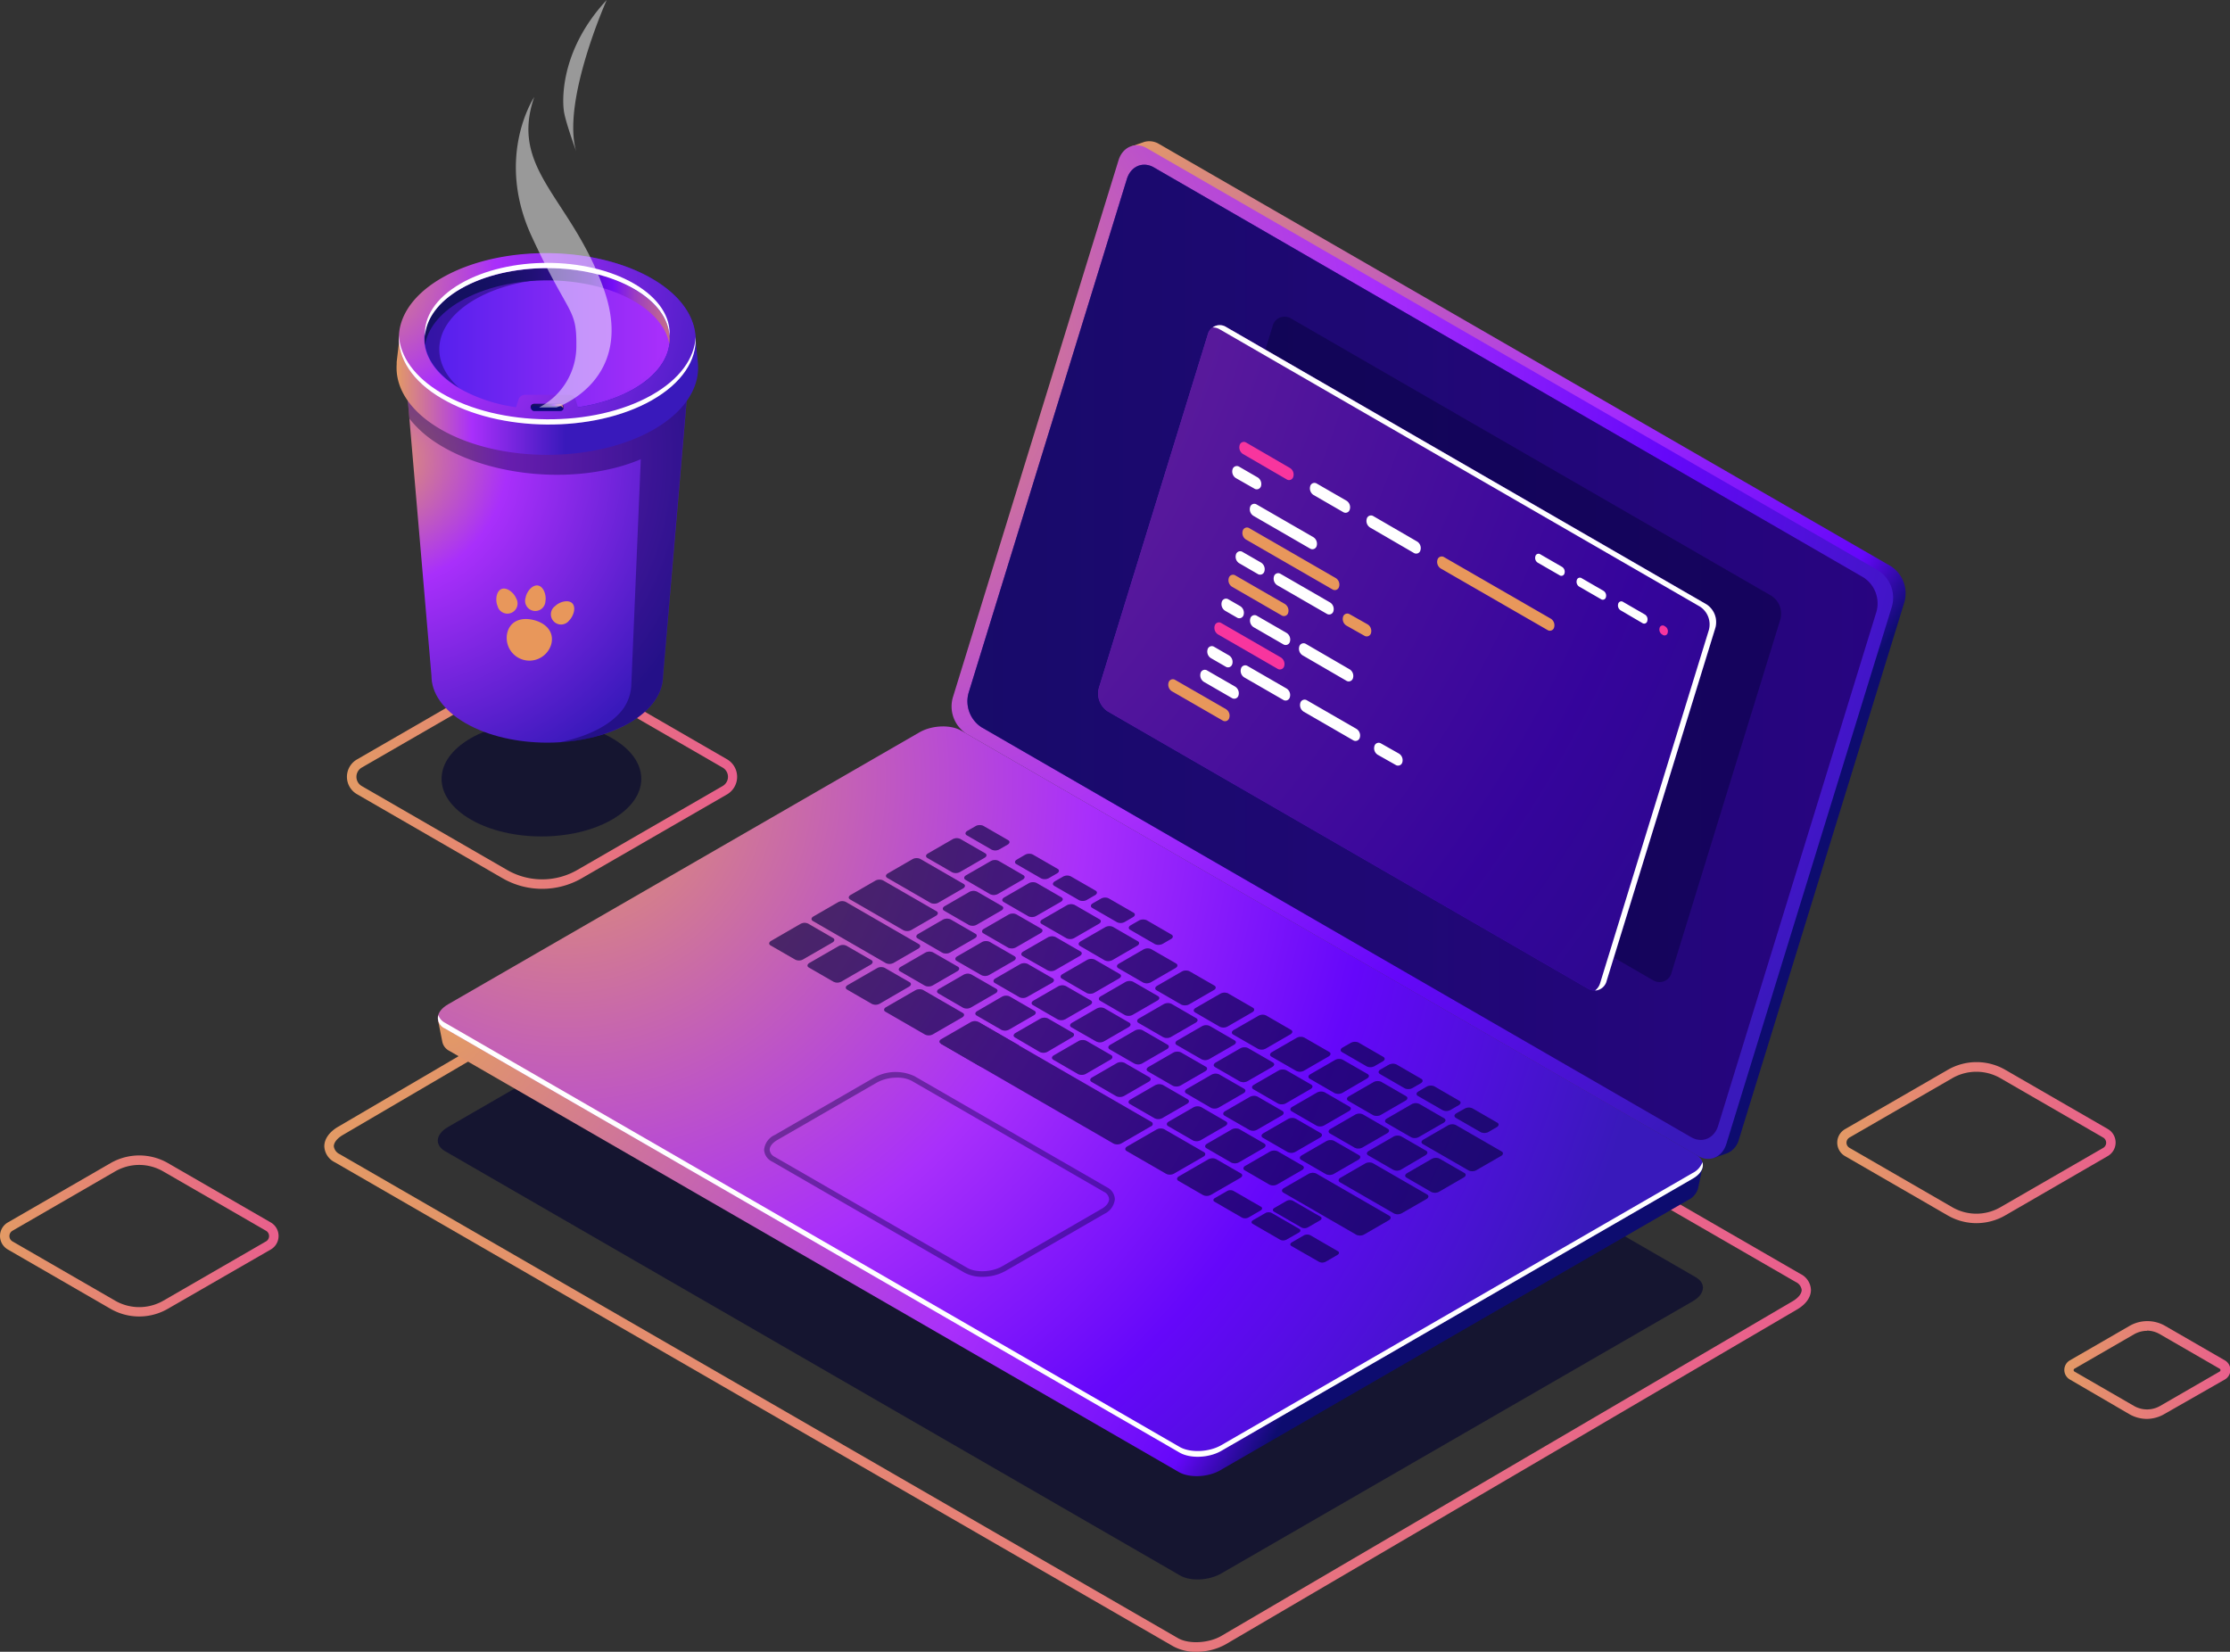 <svg xmlns="http://www.w3.org/2000/svg" xmlns:xlink="http://www.w3.org/1999/xlink" id="Ñëîé_1" data-name="Ñëîé 1" viewBox="0 0 438.49 324.79"><rect x="0" y="0" width="438.49" height="324.79" fill="#333333" stroke="none"/><defs><linearGradient id="Áåçûìÿííûé_ãðàäèåíò_33" x1="405.87" x2="438.49" y1="269.37" y2="269.37" gradientUnits="userSpaceOnUse"><stop offset="0" stop-color="#e39a65"/><stop offset="1" stop-color="#e95f8d"/></linearGradient><linearGradient xlink:href="#Áåçûìÿííûé_ãðàäèåíò_33" id="Áåçûìÿííûé_ãðàäèåíò_33-2" x1="361.22" x2="416" y1="224.68" y2="224.68"/><linearGradient xlink:href="#Áåçûìÿííûé_ãðàäèåíò_33" id="Áåçûìÿííûé_ãðàäèåíò_33-3" x1="0" x2="54.78" y1="243.03" y2="243.03"/><linearGradient xlink:href="#Áåçûìÿííûé_ãðàäèåíò_33" id="Áåçûìÿííûé_ãðàäèåíò_33-4" x1="63.77" x2="356.13" y1="239.51" y2="239.51"/><linearGradient id="Áåçûìÿííûé_ãðàäèåíò_441" x1="190.24" x2="369.21" y1="128.27" y2="128.27" gradientUnits="userSpaceOnUse"><stop offset="0" stop-color="#3919bb"/><stop offset="1" stop-color="#6507fa"/></linearGradient><linearGradient xlink:href="#Áåçûìÿííûé_ãðàäèåíò_33" id="Áåçûìÿííûé_ãðàäèåíò_33-5" x1="68.22" x2="145" y1="152.75" y2="152.75"/><linearGradient id="Áåçûìÿííûé_ãðàäèåíò_144" x1="77.96" x2="137.27" y1="69.64" y2="69.64" gradientUnits="userSpaceOnUse"><stop offset="0" stop-color="#e39a65"/><stop offset=".25" stop-color="#a92ffb"/><stop offset=".56" stop-color="#3919bb"/></linearGradient><linearGradient id="Áåçûìÿííûé_ãðàäèåíò_483" x1="83.52" x2="131.7" y1="66.62" y2="66.62" gradientUnits="userSpaceOnUse"><stop offset="0" stop-color="#4f1fec"/><stop offset="1" stop-color="#a92ffb"/></linearGradient><linearGradient xlink:href="#Áåçûìÿííûé_ãðàäèåíò_483" id="Áåçûìÿííûé_ãðàäèåíò_483-2" x1="82.38" x2="130.56" y1="66.62" y2="66.62"/><linearGradient id="Áåçûìÿííûé_ãðàäèåíò_193" x1="83.52" x2="144.27" y1="60.27" y2="60.27" gradientUnits="userSpaceOnUse"><stop offset="0" stop-color="#131060"/><stop offset=".19" stop-color="#141062"/><stop offset=".28" stop-color="#19106a"/><stop offset=".36" stop-color="#221078"/><stop offset=".42" stop-color="#2e0f8b"/><stop offset=".48" stop-color="#3e0fa3"/><stop offset=".54" stop-color="#510ec2"/><stop offset=".58" stop-color="#680de5"/><stop offset=".61" stop-color="#740df8"/><stop offset=".62" stop-color="#7a14f0"/><stop offset=".68" stop-color="#9b3cc3"/><stop offset=".75" stop-color="#b75d9d"/><stop offset=".81" stop-color="#cc7680"/><stop offset=".88" stop-color="#dc886c"/><stop offset=".94" stop-color="#e5935f"/><stop offset="1" stop-color="#e8975b"/></linearGradient><linearGradient xlink:href="#Áåçûìÿííûé_ãðàäèåíò_193" id="Áåçûìÿííûé_ãðàäèåíò_193-2" x1="103.8" x2="112.2" y1="79.88" y2="79.88"/><radialGradient id="Áåçûìÿííûé_ãðàäèåíò_113" cx="225.26" cy="23.06" r="223.3" gradientUnits="userSpaceOnUse"><stop offset="0" stop-color="#e39a65"/><stop offset=".47" stop-color="#a92ffb"/><stop offset=".59" stop-color="#891cfb"/><stop offset=".74" stop-color="#6507fa"/><stop offset=".8" stop-color="#0d0c6f"/></radialGradient><radialGradient id="Áåçûìÿííûé_ãðàäèåíò_109" cx="88.69" cy="202.38" r="244.17" gradientUnits="userSpaceOnUse"><stop offset="0" stop-color="#e39a65"/><stop offset=".47" stop-color="#a92ffb"/><stop offset=".57" stop-color="#891cfb"/><stop offset=".68" stop-color="#6507fa"/><stop offset=".74" stop-color="#0d0c6f"/></radialGradient><radialGradient id="Áåçûìÿííûé_ãðàäèåíò_343" cx="111.15" cy="153.37" r="218.96" gradientUnits="userSpaceOnUse"><stop offset="0" stop-color="#e39a65"/><stop offset=".47" stop-color="#a92ffb"/><stop offset=".59" stop-color="#891cfb"/><stop offset=".73" stop-color="#6507fa"/><stop offset="1" stop-color="#3919bb"/></radialGradient><radialGradient xlink:href="#Áåçûìÿííûé_ãðàäèåíò_343" id="Áåçûìÿííûé_ãðàäèåíò_343-2" cx="165.69" cy="69.64" r="223.34"/><radialGradient xlink:href="#Áåçûìÿííûé_ãðàäèåíò_343" id="Áåçûìÿííûé_ãðàäèåíò_343-3" cx="84.16" cy="21.94" r="347.85"/><radialGradient id="Áåçûìÿííûé_ãðàäèåíò_199" cx="75.03" cy="90.12" r="165.35" gradientUnits="userSpaceOnUse"><stop offset="0" stop-color="#e39a65"/><stop offset=".15" stop-color="#a92ffb"/><stop offset=".41" stop-color="#3919bb"/><stop offset=".93" stop-color="#3919bb"/></radialGradient><radialGradient id="Áåçûìÿííûé_ãðàäèåíò_223" cx="70.55" cy="52.86" r="108.16" gradientUnits="userSpaceOnUse"><stop offset="0" stop-color="#e39a65"/><stop offset=".25" stop-color="#a92ffb"/><stop offset=".74" stop-color="#3919bb"/></radialGradient><style>.cls-4{fill:#020230;opacity:.6}.cls-29,.cls-9{fill:#fff}.cls-10,.cls-14{opacity:.4}.cls-11,.cls-14{fill:#06033e}.cls-29{opacity:.5}.cls-18{fill:#e8975b}.cls-19{fill:#f8359e}</style></defs><path d="M422.18 279a7 7 0 0 1-3.48-.93l-11.7-6.82a2.17 2.17 0 0 1 0-3.76l11.74-6.78a7 7 0 0 1 7 0l11.74 6.78a2.17 2.17 0 0 1 0 3.76L425.66 278a7 7 0 0 1-3.48 1Zm0-17.32a5.13 5.13 0 0 0-2.55.68l-11.74 6.78a.32.32 0 0 0 0 .54l11.74 6.78a5.15 5.15 0 0 0 5.1 0l11.74-6.78a.32.32 0 0 0 0-.54l-11.74-6.78a5.15 5.15 0 0 0-2.55-.72Z" style="fill:url(#Áåçûìÿííûé_ãðàäèåíò_33)"/><path d="M388.61 240.51A11.36 11.36 0 0 1 383 239l-20.2-11.67a3.06 3.06 0 0 1 0-5.31l20.2-11.66a11.31 11.31 0 0 1 11.31 0L414.47 222a3.07 3.07 0 0 1 0 5.31L394.27 239a11.4 11.4 0 0 1-5.66 1.51Zm-4.72-3.13a9.44 9.44 0 0 0 9.45 0l20.2-11.66a1.18 1.18 0 0 0 .6-1 1.19 1.19 0 0 0-.6-1.05L393.34 212a9.49 9.49 0 0 0-9.45 0l-20.2 11.66a1.19 1.19 0 0 0-.61 1.05 1.17 1.17 0 0 0 .61 1Z" style="fill:url(#Áåçûìÿííûé_ãðàäèåíò_33-2)"/><path d="M27.39 258.86a11.3 11.3 0 0 1-5.66-1.51L1.54 245.69a3.07 3.07 0 0 1 0-5.32l20.19-11.66a11.31 11.31 0 0 1 11.31 0l20.2 11.66a3.07 3.07 0 0 1 0 5.32L33 257.35a11.26 11.26 0 0 1-5.61 1.51Zm0-29.8a9.47 9.47 0 0 0-4.73 1.26L2.46 242a1.21 1.21 0 0 0 0 2.1l20.19 11.66a9.51 9.51 0 0 0 9.46 0L52.3 244.1a1.21 1.21 0 0 0 0-2.1l-20.2-11.66a9.43 9.43 0 0 0-4.71-1.28Z" style="fill:url(#Áåçûìÿííûé_ãðàäèåíò_33-3)"/><path d="M231.94 309.73 87.5 226.35c-2.1-1.22-1.84-3.34.59-4.75l92.7-53.51c2.43-1.41 6.11-1.56 8.21-.34l144.43 83.38c2.11 1.22 1.85 3.34-.58 4.74l-92.7 53.52c-2.43 1.41-6.15 1.61-8.21.34Z" class="cls-4"/><path d="M235.24 324.79a9.18 9.18 0 0 1-4.54-1.07L65.86 228.55a3.68 3.68 0 0 1-2.09-3.15c0-1.45 1-2.86 2.76-3.87L178.9 155.7c3.08-1.78 7.61-1.95 10.31-.39L354 250.48a3.66 3.66 0 0 1 2.09 3.15c0 1.45-1 2.86-2.76 3.87L241 323.33a11.75 11.75 0 0 1-5.76 1.46Zm-50.56-168.68a10 10 0 0 0-4.85 1.2L67.47 223.14c-1.15.66-1.83 1.51-1.83 2.26a2 2 0 0 0 1.15 1.54l164.84 95.17c2.11 1.22 6 1 8.44-.39l112.37-65.83c1.15-.66 1.83-1.51 1.83-2.26a2 2 0 0 0-1.15-1.54l-164.84-95.17a7.4 7.4 0 0 0-3.6-.81Z" style="fill:url(#Áåçûìÿííûé_ãðàäèåíò_33-4)"/><path d="m371.8 111.33-143.86-83a3.71 3.71 0 0 0-2.93-.43l-2.66.93.94.22a4.6 4.6 0 0 0-.88 1.64l-32.56 105.59a6.38 6.38 0 0 0 2.64 7.11l143.86 83.06a4.29 4.29 0 0 0 1.06.43l-.36.78 2.55-.89a4 4 0 0 0 2.32-2.69l32.53-105.63a6.36 6.36 0 0 0-2.65-7.12Z" style="fill:url(#Áåçûìÿííûé_ãðàäèåíò_113)"/><path d="m331.2 230.4.05.06-142.09-82c-2.09-1.21-5.75-1.06-8.16.33l-91.81 53-3.06-1.17.86 4.3a2.59 2.59 0 0 0 1.38 1.72l143.41 82.8c2.09 1.21 5.75 1.06 8.16-.34l92-53.14a3.65 3.65 0 0 0 1.95-2.27l.88-4.18Z" style="fill:url(#Áåçûìÿííûé_ãðàäèåíò_109)"/><path d="M231.94 285.62 87.5 202.24c-2.1-1.22-1.84-3.34.59-4.75l92.7-53.49c2.43-1.41 6.11-1.56 8.21-.34L333.43 227c2.11 1.22 1.85 3.34-.58 4.74l-92.7 53.52c-2.43 1.43-6.15 1.58-8.21.36Z" style="fill:url(#Áåçûìÿííûé_ãðàäèåíò_343)"/><path d="m332.84 230.64-92.69 53.52c-2.43 1.4-6.11 1.55-8.21.34L87.5 201.11a2.73 2.73 0 0 1-1.31-1.5 2.26 2.26 0 0 0 1.31 2.63l144.44 83.38c2.1 1.22 5.78 1.07 8.21-.34l92.69-53.52c1.61-.92 2.25-2.16 1.91-3.24a3.83 3.83 0 0 1-1.91 2.12Z" class="cls-9"/><g class="cls-10"><path d="m156.4 188.7-4.88-2.81c-.39-.23-.34-.62.11-.88l5.76-3.33a1.67 1.67 0 0 1 1.52-.06l4.88 2.82c.39.22.34.62-.11.88l-5.76 3.32a1.67 1.67 0 0 1-1.52.06ZM163.93 193.05l-4.88-2.81c-.39-.23-.34-.62.11-.89l5.76-3.32a1.67 1.67 0 0 1 1.52-.06l4.88 2.81c.39.23.34.62-.11.89l-5.76 3.33a1.67 1.67 0 0 1-1.52.05ZM171.46 197.4l-4.88-2.82c-.39-.22-.34-.62.11-.88l5.76-3.32a1.67 1.67 0 0 1 1.52-.06l4.88 2.81c.39.23.34.62-.11.88l-5.74 3.33a1.67 1.67 0 0 1-1.54.06ZM181.87 193.81 177 191c-.4-.22-.35-.62.11-.88l4.83-2.79a1.67 1.67 0 0 1 1.52-.06l4.88 2.81c.39.23.34.63-.11.89l-4.83 2.79a1.72 1.72 0 0 1-1.53.05ZM189.4 198.16l-4.87-2.82c-.4-.22-.35-.62.11-.88l4.83-2.79a1.67 1.67 0 0 1 1.52-.06l4.88 2.81c.39.23.34.62-.11.88l-4.83 2.79a1.73 1.73 0 0 1-1.53.07ZM196.93 202.5l-4.87-2.81c-.4-.23-.35-.62.11-.88L197 196a1.71 1.71 0 0 1 1.52-.07l4.88 2.82c.39.23.34.62-.11.88l-4.83 2.79a1.69 1.69 0 0 1-1.53.08ZM204.46 206.85l-4.87-2.85c-.4-.23-.35-.62.11-.89l4.83-2.78a1.67 1.67 0 0 1 1.52-.07l4.88 2.82c.39.22.34.62-.11.88l-4.82 2.83a1.69 1.69 0 0 1-1.54.06ZM212 211.2l-4.87-2.82c-.4-.22-.35-.62.11-.88l4.83-2.79a1.69 1.69 0 0 1 1.53-.06l4.87 2.81c.39.23.34.63-.11.89l-4.83 2.79a1.69 1.69 0 0 1-1.53.06ZM219.52 215.55l-4.87-2.82c-.39-.22-.35-.62.11-.88l4.83-2.79a1.69 1.69 0 0 1 1.53-.06l4.87 2.81c.39.23.34.62-.11.88l-4.83 2.79a1.73 1.73 0 0 1-1.53.07ZM227.05 219.89l-4.87-2.81c-.39-.23-.35-.62.11-.88l4.83-2.79a1.73 1.73 0 0 1 1.53-.07l4.87 2.82c.39.23.34.62-.11.88l-4.83 2.79a1.69 1.69 0 0 1-1.53.06ZM234.58 224.24l-4.87-2.81c-.39-.23-.35-.62.11-.89l4.83-2.78a1.69 1.69 0 0 1 1.53-.07l4.87 2.82c.39.22.34.62-.11.88l-4.83 2.79a1.69 1.69 0 0 1-1.53.06ZM242.11 228.59l-4.87-2.82c-.39-.22-.34-.62.11-.88l4.83-2.79a1.69 1.69 0 0 1 1.53-.06l4.87 2.81c.39.23.34.63-.11.89l-4.83 2.79a1.69 1.69 0 0 1-1.53.06ZM249.64 232.94l-4.87-2.82c-.39-.22-.34-.62.11-.88l4.83-2.79a1.69 1.69 0 0 1 1.53-.06l4.87 2.81c.39.23.34.62-.11.88l-4.83 2.79a1.69 1.69 0 0 1-1.53.07ZM193 191.75l-4.88-2.81c-.39-.23-.34-.63.11-.89l4.83-2.79a1.69 1.69 0 0 1 1.53-.06l4.88 2.82c.39.22.34.62-.11.88l-4.84 2.79a1.67 1.67 0 0 1-1.52.06ZM185.32 187.34l-4.87-2.82c-.39-.22-.34-.62.11-.88l4.83-2.79a1.69 1.69 0 0 1 1.53-.06l4.87 2.81c.39.23.35.62-.11.89l-4.83 2.78a1.69 1.69 0 0 1-1.53.07ZM177.67 182.92l-10.5-6.06c-.39-.23-.35-.63.11-.89l4.83-2.79a1.69 1.69 0 0 1 1.53-.06l10.5 6.06c.39.23.34.62-.11.89l-4.83 2.79a1.73 1.73 0 0 1-1.53.06ZM183 177.54l-8.52-4.92c-.39-.22-.35-.62.11-.88l4.83-2.79a1.69 1.69 0 0 1 1.53-.06l8.52 4.92c.39.22.34.62-.11.88l-4.83 2.79a1.69 1.69 0 0 1-1.53.06ZM200.5 196.1l-4.88-2.82c-.39-.22-.34-.62.11-.88l4.83-2.79a1.69 1.69 0 0 1 1.53-.06l4.88 2.81c.39.23.34.62-.11.89L202 196a1.67 1.67 0 0 1-1.5.1ZM208 200.45l-4.88-2.82c-.39-.23-.34-.62.11-.88l4.83-2.79a1.69 1.69 0 0 1 1.53-.06l4.88 2.81c.39.23.34.62-.11.88l-4.84 2.79a1.71 1.71 0 0 1-1.52.07ZM215.56 204.79l-4.88-2.79c-.39-.23-.34-.62.11-.88l4.83-2.79a1.73 1.73 0 0 1 1.53-.07l4.88 2.82c.39.22.34.62-.11.88l-4.83 2.79a1.69 1.69 0 0 1-1.53.04ZM223.09 209.14l-4.88-2.81c-.39-.23-.34-.63.11-.89l4.83-2.79a1.69 1.69 0 0 1 1.53-.06l4.88 2.82c.39.22.34.62-.11.88l-4.83 2.79a1.69 1.69 0 0 1-1.53.06ZM230.62 213.49l-4.88-2.82c-.39-.22-.34-.62.11-.88l4.83-2.79a1.69 1.69 0 0 1 1.53-.06l4.88 2.81c.39.23.34.62-.11.89l-4.83 2.79a1.73 1.73 0 0 1-1.53.06ZM238.15 217.84l-4.88-2.84c-.39-.23-.34-.62.11-.88l4.83-2.79a1.69 1.69 0 0 1 1.53-.06l4.88 2.81c.39.23.34.62-.11.88l-4.83 2.79a1.73 1.73 0 0 1-1.53.09ZM245.68 222.18l-4.88-2.81c-.39-.23-.34-.62.11-.88l4.83-2.79a1.73 1.73 0 0 1 1.53-.07l4.88 2.82c.39.23.34.62-.11.88l-4.83 2.79a1.69 1.69 0 0 1-1.53.06ZM253.21 226.53l-4.88-2.81c-.39-.23-.34-.62.11-.89l4.83-2.79a1.73 1.73 0 0 1 1.53-.06l4.88 2.82c.39.22.34.62-.11.88l-4.83 2.79a1.69 1.69 0 0 1-1.53.06ZM260.74 230.88l-4.88-2.82c-.39-.22-.34-.62.11-.88l4.83-2.79a1.69 1.69 0 0 1 1.53-.06l4.88 2.81c.39.23.34.63-.11.89l-4.83 2.79a1.73 1.73 0 0 1-1.53.06ZM274.13 238.61l-10.64-6.14c-.39-.23-.35-.63.11-.89l4.83-2.79a1.69 1.69 0 0 1 1.53-.06l10.64 6.14c.39.23.34.62-.11.89l-4.84 2.78a1.67 1.67 0 0 1-1.52.07ZM288.79 230.14l-9-5.18c-.39-.23-.35-.62.11-.88l4.83-2.79a1.73 1.73 0 0 1 1.53-.07l9 5.19c.39.23.34.62-.11.88l-4.84 2.79a1.67 1.67 0 0 1-1.52.06ZM213.68 195.25l-4.87-2.82c-.39-.22-.34-.62.11-.88l4.83-2.79a1.69 1.69 0 0 1 1.53-.06l4.87 2.81c.39.23.35.62-.11.88l-4.83 2.79a1.69 1.69 0 0 1-1.53.07ZM206 190.79l-4.91-2.79c-.39-.23-.34-.62.11-.89l4.83-2.78a1.7 1.7 0 0 1 1.53-.07l4.88 2.82c.39.22.34.62-.11.88l-4.84 2.79a1.67 1.67 0 0 1-1.49.04ZM198.25 186.34l-4.88-2.82c-.39-.23-.34-.62.11-.88l4.83-2.79a1.69 1.69 0 0 1 1.53-.06l4.88 2.81c.39.23.34.62-.11.88l-4.83 2.79a1.73 1.73 0 0 1-1.53.07ZM190.53 181.88l-4.87-2.81c-.4-.23-.35-.63.11-.89l4.83-2.79a1.67 1.67 0 0 1 1.52-.06l4.88 2.82c.39.22.34.62-.11.88l-4.83 2.79a1.69 1.69 0 0 1-1.53.06ZM221.21 199.6l-4.87-2.82c-.39-.23-.34-.62.11-.88l4.83-2.79a1.69 1.69 0 0 1 1.53-.06l4.87 2.81c.39.23.35.62-.11.88l-4.83 2.79a1.73 1.73 0 0 1-1.53.07ZM228.74 203.94l-4.87-2.81c-.39-.23-.34-.62.11-.88l4.83-2.79a1.73 1.73 0 0 1 1.53-.07l4.87 2.82c.39.22.35.62-.11.88l-4.83 2.79a1.69 1.69 0 0 1-1.53.06ZM236.28 208.29l-4.88-2.81c-.39-.23-.34-.63.11-.89l4.83-2.79a1.69 1.69 0 0 1 1.53-.06l4.87 2.82c.4.22.35.62-.11.88l-4.83 2.79a1.67 1.67 0 0 1-1.52.06ZM243.81 212.64l-4.88-2.82c-.39-.22-.34-.62.11-.88l4.83-2.79a1.69 1.69 0 0 1 1.53-.06l4.87 2.81c.4.23.35.62-.11.89l-4.83 2.78a1.67 1.67 0 0 1-1.52.07ZM251.34 217l-4.88-2.82c-.39-.23-.34-.62.11-.88l4.83-2.79a1.69 1.69 0 0 1 1.53-.06l4.87 2.81c.4.23.35.62-.11.88l-4.83 2.79a1.71 1.71 0 0 1-1.52.07ZM258.87 221.33l-4.87-2.81c-.39-.23-.34-.62.11-.88l4.83-2.79a1.73 1.73 0 0 1 1.53-.07l4.87 2.82c.4.22.35.62-.11.88l-4.83 2.79a1.67 1.67 0 0 1-1.53.06ZM266.4 225.68l-4.88-2.81c-.39-.23-.34-.63.11-.89l4.83-2.79a1.69 1.69 0 0 1 1.53-.06l4.87 2.82c.4.22.35.62-.1.88l-4.84 2.79a1.67 1.67 0 0 1-1.52.06ZM273.93 230l-4.88-2.82c-.39-.22-.34-.62.11-.88l4.83-2.79a1.69 1.69 0 0 1 1.53-.06l4.88 2.81c.39.23.34.62-.11.89l-4.84 2.85a1.7 1.7 0 0 1-1.52 0ZM281.46 234.38l-4.88-2.82c-.39-.23-.34-.62.11-.88l4.83-2.79a1.69 1.69 0 0 1 1.53-.06l4.88 2.81c.39.23.34.62-.11.88l-4.82 2.79a1.71 1.71 0 0 1-1.54.07ZM209.72 184.49l-4.88-2.81c-.39-.23-.34-.62.11-.88l4.83-2.79a1.73 1.73 0 0 1 1.53-.07l4.88 2.82c.39.23.34.62-.11.88l-4.83 2.79a1.69 1.69 0 0 1-1.53.06ZM202.23 180.17l-4.88-2.82c-.39-.22-.34-.62.11-.88l4.83-2.79a1.69 1.69 0 0 1 1.53-.06l4.87 2.81c.4.23.35.62-.1.89l-4.84 2.78a1.67 1.67 0 0 1-1.52.07ZM194.73 175.84l-4.87-2.84c-.39-.23-.35-.62.11-.89l4.83-2.78a1.69 1.69 0 0 1 1.53-.07l4.87 2.82c.39.22.34.62-.11.88l-4.83 2.79a1.69 1.69 0 0 1-1.53.09ZM187.24 171.52l-4.88-2.82c-.39-.23-.34-.62.11-.88l4.84-2.79a1.67 1.67 0 0 1 1.52-.06l4.88 2.81c.39.23.34.62-.11.88l-4.83 2.79a1.73 1.73 0 0 1-1.53.07ZM195 167.07l-4.88-2.82c-.39-.22-.34-.62.11-.88l1.6-.92a1.67 1.67 0 0 1 1.52-.06l4.88 2.81c.39.23.34.62-.11.88l-1.6.92a1.67 1.67 0 0 1-1.52.07ZM204.72 172.71l-4.87-2.81c-.39-.23-.34-.62.11-.88l1.59-.93a1.69 1.69 0 0 1 1.53-.06l4.88 2.82c.39.22.34.62-.11.88l-1.6.92a1.69 1.69 0 0 1-1.53.06ZM212.19 177l-4.88-2.81c-.39-.23-.34-.63.11-.89l1.6-.92a1.67 1.67 0 0 1 1.52-.06l4.88 2.81c.39.23.34.62-.11.89l-1.6.92a1.67 1.67 0 0 1-1.52.06ZM219.65 181.33l-4.88-2.82c-.39-.22-.34-.62.11-.88l1.6-.92a1.67 1.67 0 0 1 1.52-.06l4.88 2.81c.39.23.34.62-.11.88l-1.6.93a1.67 1.67 0 0 1-1.52.06ZM227.11 185.64l-4.88-2.82c-.39-.22-.34-.62.11-.88l1.6-.92a1.73 1.73 0 0 1 1.53-.07l4.87 2.82c.39.23.35.62-.11.88l-1.59.92a1.73 1.73 0 0 1-1.53.07ZM268.77 209.69l-4.88-2.82c-.39-.22-.34-.62.11-.88l1.6-.92a1.71 1.71 0 0 1 1.52-.07l4.88 2.82c.39.23.34.62-.11.88l-1.6.92a1.67 1.67 0 0 1-1.52.07ZM276.23 214l-4.88-2.82c-.39-.23-.34-.62.11-.88l1.6-.92a1.73 1.73 0 0 1 1.53-.07l4.87 2.82c.39.22.34.62-.11.88l-1.6.92a1.71 1.71 0 0 1-1.52.07ZM283.69 218.3l-4.88-2.81c-.39-.23-.34-.62.11-.88l1.6-.93a1.69 1.69 0 0 1 1.53-.06l4.87 2.82c.39.22.35.62-.11.88l-1.59.92a1.69 1.69 0 0 1-1.53.06ZM291.15 222.61l-4.88-2.81c-.39-.23-.34-.62.11-.89L288 218a1.69 1.69 0 0 1 1.53-.06l4.87 2.81c.4.23.35.62-.11.89l-1.59.92a1.69 1.69 0 0 1-1.55.05ZM217.25 188.84l-4.88-2.84c-.39-.23-.34-.62.11-.89l4.83-2.78a1.7 1.7 0 0 1 1.53-.07l4.88 2.82c.39.22.34.62-.11.88l-4.83 2.79a1.69 1.69 0 0 1-1.53.09ZM224.78 193.19l-4.88-2.82c-.39-.22-.34-.62.11-.88l4.83-2.79a1.69 1.69 0 0 1 1.53-.06l4.88 2.81c.39.23.34.63-.11.89l-4.83 2.79a1.69 1.69 0 0 1-1.53.06ZM232.31 197.54l-4.88-2.82c-.39-.22-.34-.62.11-.88l4.83-2.79a1.69 1.69 0 0 1 1.53-.06l4.88 2.81c.39.23.34.62-.11.88l-4.83 2.79a1.73 1.73 0 0 1-1.53.07ZM239.84 201.88l-4.84-2.81c-.39-.23-.34-.62.11-.88l4.84-2.79a1.71 1.71 0 0 1 1.52-.07l4.88 2.82c.39.23.34.62-.11.88l-4.83 2.79a1.69 1.69 0 0 1-1.57.06ZM247.37 206.23l-4.88-2.81c-.39-.23-.34-.62.11-.89l4.84-2.78a1.67 1.67 0 0 1 1.52-.07l4.88 2.82c.39.22.34.62-.11.88l-4.83 2.79a1.69 1.69 0 0 1-1.53.06ZM254.9 210.58l-4.9-2.82c-.39-.22-.34-.62.11-.88l4.84-2.79a1.67 1.67 0 0 1 1.52-.06l4.88 2.81c.39.23.34.63-.11.89l-4.83 2.79a1.69 1.69 0 0 1-1.51.06ZM262.43 214.93l-4.88-2.82c-.39-.22-.34-.62.11-.88l4.84-2.79a1.67 1.67 0 0 1 1.52-.06l4.88 2.81c.39.23.34.62-.11.88l-4.79 2.79a1.73 1.73 0 0 1-1.57.07ZM270 219.27l-4.87-2.81c-.4-.23-.35-.62.1-.88l4.84-2.79a1.71 1.71 0 0 1 1.52-.07l4.88 2.82c.39.23.34.62-.11.88l-4.83 2.79a1.69 1.69 0 0 1-1.53.06ZM277.49 223.62l-4.87-2.81c-.4-.23-.35-.62.11-.88l4.83-2.79a1.67 1.67 0 0 1 1.52-.07l4.88 2.82c.39.22.34.62-.11.88l-4.85 2.79a1.69 1.69 0 0 1-1.51.06ZM174.2 189.38l-14.36-8.29c-.39-.23-.35-.62.11-.88l4.83-2.79a1.69 1.69 0 0 1 1.53-.07l14.36 8.29c.39.23.34.62-.11.89l-4.83 2.79a1.73 1.73 0 0 1-1.53.06ZM266.71 242.79l-14.36-8.29c-.39-.23-.34-.62.11-.88l4.83-2.79a1.73 1.73 0 0 1 1.53-.07l14.36 8.3c.39.22.34.62-.11.88l-4.83 2.79a1.69 1.69 0 0 1-1.53.06ZM236.59 235l-4.87-2.82c-.39-.22-.34-.62.11-.88l5.75-3.32a1.73 1.73 0 0 1 1.53-.07l4.88 2.82c.39.22.34.62-.11.88l-5.76 3.32a1.73 1.73 0 0 1-1.53.07ZM181.91 203.43l-7.8-4.5c-.39-.22-.34-.62.11-.88l5.76-3.32a1.71 1.71 0 0 1 1.52-.07l7.8 4.51c.39.22.34.62-.11.88l-5.75 3.32a1.69 1.69 0 0 1-1.53.06ZM229.34 230.82l-7.8-4.5c-.39-.23-.34-.63.11-.89l5.76-3.32a1.67 1.67 0 0 1 1.52-.06l7.8 4.5c.39.23.34.62-.11.88l-5.75 3.32a1.7 1.7 0 0 1-1.53.07ZM192.77 209.71 185 205.2c-.4-.22-.35-.62.11-.88l5.75-3.32a1.69 1.69 0 0 1 1.53-.06l7.8 4.5c.39.22.34.62-.11.88l-5.76 3.32a1.73 1.73 0 0 1-1.55.07Z" class="cls-11"/><path d="m192.42 201 33.91 19.57a.46.46 0 0 1 0 .88l-5.87 3.39a1.72 1.72 0 0 1-1.53 0L185 205.23ZM257.64 242.89l5.43 3.14c.32.18.28.5-.09.72l-2.35 1.36a1.42 1.42 0 0 1-1.25 0l-5.44-3.11c-.32-.18-.28-.51.09-.72l2.36-1.36a1.38 1.38 0 0 1 1.25-.03ZM250.05 238.51l5.43 3.13c.32.19.28.51-.09.72l-2.39 1.36a1.39 1.39 0 0 1-1.25.06l-5.43-3.14c-.32-.19-.28-.51.09-.72l2.36-1.36a1.35 1.35 0 0 1 1.28-.05ZM242.52 234.16l5.43 3.13c.32.19.28.51-.09.73l-2.36 1.36a1.42 1.42 0 0 1-1.25.05l-5.43-3.14c-.32-.18-.28-.51.09-.72l2.36-1.36a1.38 1.38 0 0 1 1.25-.05ZM254.21 236.1l5.43 3.14c.32.19.28.51-.09.72l-2.36 1.36a1.35 1.35 0 0 1-1.25.05l-5.43-3.13c-.32-.19-.28-.51.09-.72l2.35-1.36a1.41 1.41 0 0 1 1.26-.06Z" class="cls-11"/></g><g class="cls-10"><path d="m156.4 188.7-4.88-2.81c-.39-.23-.34-.62.11-.88l5.76-3.33a1.67 1.67 0 0 1 1.52-.06l4.88 2.82c.39.22.34.62-.11.88l-5.76 3.32a1.67 1.67 0 0 1-1.52.06ZM163.93 193.05l-4.88-2.81c-.39-.23-.34-.62.11-.89l5.76-3.32a1.67 1.67 0 0 1 1.52-.06l4.88 2.81c.39.23.34.62-.11.89l-5.76 3.33a1.67 1.67 0 0 1-1.52.05ZM171.46 197.4l-4.88-2.82c-.39-.22-.34-.62.11-.88l5.76-3.32a1.67 1.67 0 0 1 1.52-.06l4.88 2.81c.39.23.34.62-.11.88l-5.74 3.33a1.67 1.67 0 0 1-1.54.06ZM181.87 193.81 177 191c-.4-.22-.35-.62.11-.88l4.83-2.79a1.67 1.67 0 0 1 1.52-.06l4.88 2.81c.39.23.34.63-.11.89l-4.83 2.79a1.72 1.72 0 0 1-1.53.05ZM189.4 198.16l-4.87-2.82c-.4-.22-.35-.62.11-.88l4.83-2.79a1.67 1.67 0 0 1 1.52-.06l4.88 2.81c.39.23.34.62-.11.88l-4.83 2.79a1.73 1.73 0 0 1-1.53.07ZM196.93 202.5l-4.87-2.81c-.4-.23-.35-.62.11-.88L197 196a1.71 1.71 0 0 1 1.52-.07l4.88 2.82c.39.23.34.62-.11.88l-4.83 2.79a1.69 1.69 0 0 1-1.53.08ZM204.46 206.85l-4.87-2.85c-.4-.23-.35-.62.11-.89l4.83-2.78a1.67 1.67 0 0 1 1.52-.07l4.88 2.82c.39.22.34.62-.11.88l-4.82 2.83a1.69 1.69 0 0 1-1.54.06ZM212 211.2l-4.87-2.82c-.4-.22-.35-.62.11-.88l4.83-2.79a1.69 1.69 0 0 1 1.53-.06l4.87 2.81c.39.23.34.63-.11.89l-4.83 2.79a1.69 1.69 0 0 1-1.53.06ZM219.52 215.55l-4.87-2.82c-.39-.22-.35-.62.11-.88l4.83-2.79a1.69 1.69 0 0 1 1.53-.06l4.87 2.81c.39.23.34.62-.11.88l-4.83 2.79a1.73 1.73 0 0 1-1.53.07ZM227.05 219.89l-4.87-2.81c-.39-.23-.35-.62.11-.88l4.83-2.79a1.73 1.73 0 0 1 1.53-.07l4.87 2.82c.39.23.34.62-.11.88l-4.83 2.79a1.69 1.69 0 0 1-1.53.06ZM234.58 224.24l-4.87-2.81c-.39-.23-.35-.62.11-.89l4.83-2.78a1.69 1.69 0 0 1 1.53-.07l4.87 2.82c.39.22.34.62-.11.88l-4.83 2.79a1.69 1.69 0 0 1-1.53.06ZM242.11 228.59l-4.87-2.82c-.39-.22-.34-.62.11-.88l4.83-2.79a1.69 1.69 0 0 1 1.53-.06l4.87 2.81c.39.23.34.63-.11.89l-4.83 2.79a1.69 1.69 0 0 1-1.53.06ZM249.64 232.94l-4.87-2.82c-.39-.22-.34-.62.11-.88l4.83-2.79a1.69 1.69 0 0 1 1.53-.06l4.87 2.81c.39.23.34.62-.11.88l-4.83 2.79a1.69 1.69 0 0 1-1.53.07ZM193 191.75l-4.88-2.81c-.39-.23-.34-.63.11-.89l4.83-2.79a1.69 1.69 0 0 1 1.53-.06l4.88 2.82c.39.22.34.62-.11.88l-4.84 2.79a1.67 1.67 0 0 1-1.52.06ZM185.32 187.34l-4.87-2.82c-.39-.22-.34-.62.11-.88l4.83-2.79a1.69 1.69 0 0 1 1.53-.06l4.87 2.81c.39.23.35.62-.11.89l-4.83 2.78a1.69 1.69 0 0 1-1.53.07ZM177.67 182.92l-10.5-6.06c-.39-.23-.35-.63.11-.89l4.83-2.79a1.69 1.69 0 0 1 1.53-.06l10.5 6.06c.39.23.34.62-.11.89l-4.83 2.79a1.73 1.73 0 0 1-1.53.06ZM183 177.54l-8.52-4.92c-.39-.22-.35-.62.11-.88l4.83-2.79a1.69 1.69 0 0 1 1.53-.06l8.52 4.92c.39.22.34.62-.11.88l-4.83 2.79a1.69 1.69 0 0 1-1.53.06ZM200.5 196.1l-4.88-2.82c-.39-.22-.34-.62.11-.88l4.83-2.79a1.69 1.69 0 0 1 1.53-.06l4.88 2.81c.39.23.34.62-.11.89L202 196a1.67 1.67 0 0 1-1.5.1ZM208 200.45l-4.88-2.82c-.39-.23-.34-.62.11-.88l4.83-2.79a1.69 1.69 0 0 1 1.53-.06l4.88 2.81c.39.23.34.62-.11.88l-4.84 2.79a1.71 1.71 0 0 1-1.52.07ZM215.56 204.79l-4.88-2.79c-.39-.23-.34-.62.11-.88l4.83-2.79a1.73 1.73 0 0 1 1.53-.07l4.88 2.82c.39.22.34.62-.11.88l-4.83 2.79a1.69 1.69 0 0 1-1.53.04ZM223.09 209.14l-4.88-2.81c-.39-.23-.34-.63.11-.89l4.83-2.79a1.69 1.69 0 0 1 1.53-.06l4.88 2.82c.39.22.34.62-.11.88l-4.83 2.79a1.69 1.69 0 0 1-1.53.06ZM230.62 213.49l-4.88-2.82c-.39-.22-.34-.62.11-.88l4.83-2.79a1.69 1.69 0 0 1 1.53-.06l4.88 2.81c.39.23.34.62-.11.89l-4.83 2.79a1.73 1.73 0 0 1-1.53.06ZM238.15 217.84l-4.88-2.84c-.39-.23-.34-.62.11-.88l4.83-2.79a1.69 1.69 0 0 1 1.53-.06l4.88 2.81c.39.23.34.62-.11.88l-4.83 2.79a1.73 1.73 0 0 1-1.53.09ZM245.68 222.18l-4.88-2.81c-.39-.23-.34-.62.11-.88l4.83-2.79a1.73 1.73 0 0 1 1.53-.07l4.88 2.82c.39.23.34.62-.11.88l-4.83 2.79a1.69 1.69 0 0 1-1.53.06ZM253.21 226.53l-4.88-2.81c-.39-.23-.34-.62.11-.89l4.83-2.79a1.73 1.73 0 0 1 1.53-.06l4.88 2.82c.39.22.34.62-.11.88l-4.83 2.79a1.69 1.69 0 0 1-1.53.06ZM260.74 230.88l-4.88-2.82c-.39-.22-.34-.62.11-.88l4.83-2.79a1.69 1.69 0 0 1 1.53-.06l4.88 2.81c.39.23.34.63-.11.89l-4.83 2.79a1.73 1.73 0 0 1-1.53.06ZM274.13 238.61l-10.64-6.14c-.39-.23-.35-.63.11-.89l4.83-2.79a1.69 1.69 0 0 1 1.53-.06l10.64 6.14c.39.23.34.62-.11.89l-4.84 2.78a1.67 1.67 0 0 1-1.52.07ZM288.79 230.14l-9-5.18c-.39-.23-.35-.62.11-.88l4.83-2.79a1.73 1.73 0 0 1 1.53-.07l9 5.19c.39.23.34.62-.11.88l-4.84 2.79a1.67 1.67 0 0 1-1.52.06ZM213.68 195.25l-4.87-2.82c-.39-.22-.34-.62.11-.88l4.83-2.79a1.69 1.69 0 0 1 1.53-.06l4.87 2.81c.39.23.35.62-.11.88l-4.83 2.79a1.69 1.69 0 0 1-1.53.07ZM206 190.79l-4.91-2.79c-.39-.23-.34-.62.11-.89l4.83-2.78a1.7 1.7 0 0 1 1.53-.07l4.88 2.82c.39.22.34.62-.11.88l-4.84 2.79a1.67 1.67 0 0 1-1.49.04ZM198.25 186.34l-4.88-2.82c-.39-.23-.34-.62.11-.88l4.83-2.79a1.69 1.69 0 0 1 1.53-.06l4.88 2.81c.39.23.34.62-.11.88l-4.83 2.79a1.73 1.73 0 0 1-1.53.07ZM190.53 181.88l-4.87-2.81c-.4-.23-.35-.63.11-.89l4.83-2.79a1.67 1.67 0 0 1 1.52-.06l4.88 2.82c.39.22.34.62-.11.88l-4.83 2.79a1.69 1.69 0 0 1-1.53.06ZM221.21 199.6l-4.87-2.82c-.39-.23-.34-.62.11-.88l4.83-2.79a1.69 1.69 0 0 1 1.53-.06l4.87 2.81c.39.23.35.62-.11.88l-4.83 2.79a1.73 1.73 0 0 1-1.53.07ZM228.74 203.94l-4.87-2.81c-.39-.23-.34-.62.11-.88l4.83-2.79a1.73 1.73 0 0 1 1.53-.07l4.87 2.82c.39.22.35.62-.11.88l-4.83 2.79a1.69 1.69 0 0 1-1.53.06ZM236.28 208.29l-4.88-2.81c-.39-.23-.34-.63.11-.89l4.83-2.79a1.69 1.69 0 0 1 1.53-.06l4.87 2.82c.4.22.35.62-.11.88l-4.83 2.79a1.67 1.67 0 0 1-1.52.06ZM243.81 212.64l-4.88-2.82c-.39-.22-.34-.62.11-.88l4.83-2.79a1.69 1.69 0 0 1 1.53-.06l4.87 2.81c.4.23.35.62-.11.89l-4.83 2.78a1.67 1.67 0 0 1-1.52.07ZM251.34 217l-4.88-2.82c-.39-.23-.34-.62.11-.88l4.83-2.79a1.69 1.69 0 0 1 1.53-.06l4.87 2.81c.4.23.35.62-.11.88l-4.83 2.79a1.71 1.71 0 0 1-1.52.07ZM258.87 221.33l-4.87-2.81c-.39-.23-.34-.62.11-.88l4.83-2.79a1.73 1.73 0 0 1 1.53-.07l4.87 2.82c.4.22.35.62-.11.88l-4.83 2.79a1.67 1.67 0 0 1-1.53.06ZM266.4 225.68l-4.88-2.81c-.39-.23-.34-.63.11-.89l4.83-2.79a1.69 1.69 0 0 1 1.53-.06l4.87 2.82c.4.22.35.62-.1.88l-4.84 2.79a1.67 1.67 0 0 1-1.52.06ZM273.93 230l-4.88-2.82c-.39-.22-.34-.62.11-.88l4.83-2.79a1.69 1.69 0 0 1 1.53-.06l4.88 2.81c.39.23.34.62-.11.89l-4.84 2.85a1.7 1.7 0 0 1-1.52 0ZM281.46 234.38l-4.88-2.82c-.39-.23-.34-.62.11-.88l4.83-2.79a1.69 1.69 0 0 1 1.53-.06l4.88 2.81c.39.23.34.62-.11.88l-4.82 2.79a1.71 1.71 0 0 1-1.54.07ZM209.72 184.49l-4.88-2.81c-.39-.23-.34-.62.11-.88l4.83-2.79a1.73 1.73 0 0 1 1.53-.07l4.88 2.82c.39.23.34.62-.11.88l-4.83 2.79a1.69 1.69 0 0 1-1.53.06ZM202.23 180.17l-4.88-2.82c-.39-.22-.34-.62.11-.88l4.83-2.79a1.69 1.69 0 0 1 1.53-.06l4.87 2.81c.4.23.35.62-.1.89l-4.84 2.78a1.67 1.67 0 0 1-1.52.07ZM194.73 175.84l-4.87-2.84c-.39-.23-.35-.62.11-.89l4.83-2.78a1.69 1.69 0 0 1 1.53-.07l4.87 2.82c.39.22.34.62-.11.88l-4.83 2.79a1.69 1.69 0 0 1-1.53.09ZM187.24 171.52l-4.88-2.82c-.39-.23-.34-.62.11-.88l4.84-2.79a1.67 1.67 0 0 1 1.52-.06l4.88 2.81c.39.23.34.62-.11.88l-4.83 2.79a1.73 1.73 0 0 1-1.53.07ZM195 167.07l-4.88-2.82c-.39-.22-.34-.62.11-.88l1.6-.92a1.67 1.67 0 0 1 1.52-.06l4.88 2.81c.39.23.34.62-.11.88l-1.6.92a1.67 1.67 0 0 1-1.52.07ZM204.72 172.71l-4.87-2.81c-.39-.23-.34-.62.11-.88l1.59-.93a1.69 1.69 0 0 1 1.53-.06l4.88 2.82c.39.22.34.62-.11.88l-1.6.92a1.69 1.69 0 0 1-1.53.06ZM212.19 177l-4.88-2.81c-.39-.23-.34-.63.11-.89l1.6-.92a1.67 1.67 0 0 1 1.52-.06l4.88 2.81c.39.23.34.62-.11.89l-1.6.92a1.67 1.67 0 0 1-1.52.06ZM219.65 181.33l-4.88-2.82c-.39-.22-.34-.62.11-.88l1.6-.92a1.67 1.67 0 0 1 1.52-.06l4.88 2.81c.39.23.34.62-.11.88l-1.6.93a1.67 1.67 0 0 1-1.52.06ZM227.11 185.64l-4.88-2.82c-.39-.22-.34-.62.11-.88l1.6-.92a1.73 1.73 0 0 1 1.53-.07l4.87 2.82c.39.23.35.62-.11.88l-1.59.92a1.73 1.73 0 0 1-1.53.07ZM268.77 209.69l-4.88-2.82c-.39-.22-.34-.62.11-.88l1.6-.92a1.71 1.71 0 0 1 1.52-.07l4.88 2.82c.39.23.34.62-.11.88l-1.6.92a1.67 1.67 0 0 1-1.52.07ZM276.23 214l-4.88-2.82c-.39-.23-.34-.62.11-.88l1.6-.92a1.73 1.73 0 0 1 1.53-.07l4.87 2.82c.39.22.34.62-.11.88l-1.6.92a1.71 1.71 0 0 1-1.52.07ZM283.69 218.3l-4.88-2.81c-.39-.23-.34-.62.11-.88l1.6-.93a1.69 1.69 0 0 1 1.53-.06l4.87 2.82c.39.22.35.62-.11.88l-1.59.92a1.69 1.69 0 0 1-1.53.06ZM291.15 222.61l-4.88-2.81c-.39-.23-.34-.62.11-.89L288 218a1.69 1.69 0 0 1 1.53-.06l4.87 2.81c.4.23.35.62-.11.89l-1.59.92a1.69 1.69 0 0 1-1.55.05ZM217.25 188.84l-4.88-2.84c-.39-.23-.34-.62.11-.89l4.83-2.78a1.7 1.7 0 0 1 1.53-.07l4.88 2.82c.39.22.34.62-.11.88l-4.83 2.79a1.69 1.69 0 0 1-1.53.09ZM224.78 193.19l-4.88-2.82c-.39-.22-.34-.62.11-.88l4.83-2.79a1.69 1.69 0 0 1 1.53-.06l4.88 2.81c.39.23.34.63-.11.89l-4.83 2.79a1.69 1.69 0 0 1-1.53.06ZM232.31 197.54l-4.88-2.82c-.39-.22-.34-.62.11-.88l4.83-2.79a1.69 1.69 0 0 1 1.53-.06l4.88 2.81c.39.23.34.62-.11.88l-4.83 2.79a1.73 1.73 0 0 1-1.53.07ZM239.84 201.88l-4.84-2.81c-.39-.23-.34-.62.11-.88l4.84-2.79a1.71 1.71 0 0 1 1.52-.07l4.88 2.82c.39.23.34.62-.11.88l-4.83 2.79a1.69 1.69 0 0 1-1.57.06ZM247.37 206.23l-4.88-2.81c-.39-.23-.34-.62.11-.89l4.84-2.78a1.67 1.67 0 0 1 1.52-.07l4.88 2.82c.39.22.34.62-.11.88l-4.83 2.79a1.69 1.69 0 0 1-1.53.06ZM254.9 210.58l-4.9-2.82c-.39-.22-.34-.62.11-.88l4.84-2.79a1.67 1.67 0 0 1 1.52-.06l4.88 2.81c.39.23.34.63-.11.89l-4.83 2.79a1.69 1.69 0 0 1-1.51.06ZM262.43 214.93l-4.88-2.82c-.39-.22-.34-.62.11-.88l4.84-2.79a1.67 1.67 0 0 1 1.52-.06l4.88 2.81c.39.23.34.62-.11.88l-4.79 2.79a1.73 1.73 0 0 1-1.57.07ZM270 219.27l-4.87-2.81c-.4-.23-.35-.62.1-.88l4.84-2.79a1.71 1.71 0 0 1 1.52-.07l4.88 2.82c.39.23.34.62-.11.88l-4.83 2.79a1.69 1.69 0 0 1-1.53.06ZM277.49 223.62l-4.87-2.81c-.4-.23-.35-.62.11-.88l4.83-2.79a1.67 1.67 0 0 1 1.52-.07l4.88 2.82c.39.22.34.62-.11.88l-4.85 2.79a1.69 1.69 0 0 1-1.51.06ZM174.2 189.38l-14.36-8.29c-.39-.23-.35-.62.11-.88l4.83-2.79a1.69 1.69 0 0 1 1.53-.07l14.36 8.29c.39.23.34.62-.11.89l-4.83 2.79a1.73 1.73 0 0 1-1.53.06ZM266.71 242.79l-14.36-8.29c-.39-.23-.34-.62.11-.88l4.83-2.79a1.73 1.73 0 0 1 1.53-.07l14.36 8.3c.39.22.34.62-.11.88l-4.83 2.79a1.69 1.69 0 0 1-1.53.06ZM236.59 235l-4.87-2.82c-.39-.22-.34-.62.11-.88l5.75-3.32a1.73 1.73 0 0 1 1.53-.07l4.88 2.82c.39.22.34.62-.11.88l-5.76 3.32a1.73 1.73 0 0 1-1.53.07ZM181.91 203.43l-7.8-4.5c-.39-.22-.34-.62.11-.88l5.76-3.32a1.71 1.71 0 0 1 1.52-.07l7.8 4.51c.39.22.34.62-.11.88l-5.75 3.32a1.69 1.69 0 0 1-1.53.06ZM229.34 230.82l-7.8-4.5c-.39-.23-.34-.63.11-.89l5.76-3.32a1.67 1.67 0 0 1 1.52-.06l7.8 4.5c.39.23.34.62-.11.88l-5.75 3.32a1.7 1.7 0 0 1-1.53.07ZM192.77 209.71 185 205.2c-.4-.22-.35-.62.11-.88l5.75-3.32a1.69 1.69 0 0 1 1.53-.06l7.8 4.5c.39.22.34.62-.11.88l-5.76 3.32a1.73 1.73 0 0 1-1.55.07Z" class="cls-11"/><path d="m192.42 201 33.91 19.57a.46.46 0 0 1 0 .88l-5.87 3.39a1.72 1.72 0 0 1-1.53 0L185 205.23ZM257.64 242.89l5.43 3.14c.32.18.28.5-.09.72l-2.35 1.36a1.42 1.42 0 0 1-1.25 0l-5.44-3.11c-.32-.18-.28-.51.09-.72l2.36-1.36a1.38 1.38 0 0 1 1.25-.03ZM250.05 238.51l5.43 3.13c.32.19.28.51-.09.72l-2.39 1.36a1.39 1.39 0 0 1-1.25.06l-5.43-3.14c-.32-.19-.28-.51.09-.72l2.36-1.36a1.35 1.35 0 0 1 1.28-.05ZM242.52 234.16l5.43 3.13c.32.19.28.51-.09.73l-2.36 1.36a1.42 1.42 0 0 1-1.25.05l-5.43-3.14c-.32-.18-.28-.51.09-.72l2.36-1.36a1.38 1.38 0 0 1 1.25-.05ZM254.21 236.1l5.43 3.14c.32.19.28.51-.09.72l-2.36 1.36a1.35 1.35 0 0 1-1.25.05l-5.43-3.13c-.32-.19-.28-.51.09-.72l2.35-1.36a1.41 1.41 0 0 1 1.26-.06Z" class="cls-11"/></g><path d="M333.9 227.31 190 144.25a6.39 6.39 0 0 1-2.64-7.11l32.58-105.63c.8-2.62 3.29-3.68 5.55-2.38l143.86 83.06a6.36 6.36 0 0 1 2.65 7.11l-32.54 105.63c-.81 2.62-3.3 3.69-5.56 2.38Z" style="fill:url(#Áåçûìÿííûé_ãðàäèåíò_343-2)"/><path d="M332.54 223.61 193 143a6.09 6.09 0 0 1-2.53-6.8l31.11-101c.77-2.51 3.15-3.53 5.31-2.28l139.54 80.63a6.07 6.07 0 0 1 2.52 6.8l-31.1 101c-.76 2.49-3.14 3.51-5.31 2.26Z" style="fill:url(#Áåçûìÿííûé_ãðàäèåíò_441)"/><path d="M332.54 223.61 193 143a6.09 6.09 0 0 1-2.53-6.8l31.11-101c.77-2.51 3.15-3.53 5.31-2.28l139.54 80.63a6.07 6.07 0 0 1 2.52 6.8l-31.1 101c-.76 2.49-3.14 3.51-5.31 2.26Z" class="cls-14"/><path d="M332.54 223.61 193 143a6.09 6.09 0 0 1-2.53-6.8l31.11-101c.77-2.51 3.15-3.53 5.31-2.28l139.54 80.63a6.07 6.07 0 0 1 2.52 6.8l-31.1 101c-.76 2.49-3.14 3.51-5.31 2.26Z" class="cls-14"/><path d="m325.05 192.75-94.46-54.54a4.16 4.16 0 0 1-1.73-4.66l21.36-69.36a2.42 2.42 0 0 1 3.65-1.56l94.46 54.53a4.19 4.19 0 0 1 1.73 4.67l-21.36 69.36a2.43 2.43 0 0 1-3.65 1.56Z" style="opacity:.5;fill:#06033e"/><path d="m312.29 194.42-94.46-54.53a4.19 4.19 0 0 1-1.74-4.67l21.37-69.36a2.42 2.42 0 0 1 3.64-1.56l94.46 54.54a4.17 4.17 0 0 1 1.73 4.66l-21.36 69.36a2.42 2.42 0 0 1-3.64 1.56Z" style="fill:url(#Áåçûìÿííûé_ãðàäèåíò_343-3)"/><path d="m312.29 194.42-94.46-54.53a4.19 4.19 0 0 1-1.74-4.67l21.37-69.36a2.42 2.42 0 0 1 3.64-1.56l94.46 54.54a4.17 4.17 0 0 1 1.73 4.66l-21.36 69.36a2.42 2.42 0 0 1-3.64 1.56Z" class="cls-11" style="opacity:.5"/><path d="M335.56 118.84 241.1 64.3a2.34 2.34 0 0 0-2.65.09 2.58 2.58 0 0 1 1.36.35l94.46 54.54a4.18 4.18 0 0 1 1.73 4.66l-21.36 69.36a2.88 2.88 0 0 1-1 1.47 2.48 2.48 0 0 0 2.28-1.91l21.36-69.36a4.17 4.17 0 0 0-1.72-4.66Z" class="cls-9"/><path d="M193.15 251.06a7.1 7.1 0 0 1-3.5-.82l-37.85-21.85a2.72 2.72 0 0 1-1.55-2.33 3.57 3.57 0 0 1 2.09-2.89l19.48-11.25a8.72 8.72 0 0 1 8-.31l37.85 21.85a2.74 2.74 0 0 1 1.55 2.33 3.59 3.59 0 0 1-2.08 2.9l-19.48 11.25a9.23 9.23 0 0 1-4.51 1.12Zm-16.86-39.16a8.11 8.11 0 0 0-3.93 1l-19.48 11.24c-1 .57-1.54 1.28-1.54 1.95a1.75 1.75 0 0 0 1 1.39l37.86 21.82c1.71 1 4.85.85 6.86-.31l19.48-11.25c1-.56 1.54-1.27 1.54-2a1.73 1.73 0 0 0-1-1.38l-37.84-21.85a6.08 6.08 0 0 0-2.95-.61Z" class="cls-14"/><path d="m264.11 100.69-5.84-3.37a1.54 1.54 0 0 1-.65-1.68.86.86 0 0 1 1.31-.55l5.84 3.37a1.51 1.51 0 0 1 .65 1.68.86.86 0 0 1-1.31.55ZM278 108.72l-8.61-5a1.53 1.53 0 0 1-.65-1.68.86.86 0 0 1 1.31-.55l8.62 5a1.52 1.52 0 0 1 .64 1.68.86.86 0 0 1-1.31.55ZM252.33 126.69l-5.84-3.37a1.54 1.54 0 0 1-.65-1.68.87.87 0 0 1 1.32-.55l5.84 3.37a1.54 1.54 0 0 1 .65 1.68.87.87 0 0 1-1.32.55ZM264.73 133.85l-8.61-5a1.54 1.54 0 0 1-.65-1.68.87.87 0 0 1 1.32-.55l8.61 5a1.53 1.53 0 0 1 .65 1.68.87.87 0 0 1-1.32.55ZM246.62 96.06 243 94a1.53 1.53 0 0 1-.65-1.68.87.87 0 0 1 1.31-.55l3.65 2.11a1.53 1.53 0 0 1 .65 1.68.87.87 0 0 1-1.34.5ZM257.59 107.86l-11.14-6.44a1.53 1.53 0 0 1-.65-1.68.86.86 0 0 1 1.31-.54l11.15 6.43a1.54 1.54 0 0 1 .65 1.68.87.87 0 0 1-1.32.55ZM247.31 112.86l-3.64-2.11a1.5 1.5 0 0 1-.65-1.68.86.86 0 0 1 1.31-.54l3.65 2.1a1.53 1.53 0 0 1 .65 1.68.87.87 0 0 1-1.32.55ZM266.08 145.56l-9.75-5.63a1.53 1.53 0 0 1-.65-1.68.87.87 0 0 1 1.32-.54l9.74 5.62a1.53 1.53 0 0 1 .65 1.68.87.87 0 0 1-1.31.55ZM243.22 121.43l-2.34-1.35a1.54 1.54 0 0 1-.65-1.68.87.87 0 0 1 1.32-.55l2.34 1.35a1.54 1.54 0 0 1 .65 1.68.87.87 0 0 1-1.32.55ZM241 131.08l-2.91-1.68a1.52 1.52 0 0 1-.65-1.67.86.86 0 0 1 1.31-.54l2.91 1.68a1.51 1.51 0 0 1 .65 1.68.86.86 0 0 1-1.31.53ZM252.32 137.61l-7.67-4.42a1.51 1.51 0 0 1-.64-1.68.86.86 0 0 1 1.31-.55l7.67 4.43a1.51 1.51 0 0 1 .64 1.68.86.86 0 0 1-1.31.54ZM242.22 137.25l-5.51-3.18a1.54 1.54 0 0 1-.65-1.68.86.86 0 0 1 1.31-.55l5.52 3.18a1.54 1.54 0 0 1 .65 1.68.87.87 0 0 1-1.32.55ZM274.44 150.41l-3.54-2a1.51 1.51 0 0 1-.65-1.68.86.86 0 0 1 1.31-.54l3.54 2a1.53 1.53 0 0 1 .65 1.68.87.87 0 0 1-1.31.54ZM260.88 120.69l-9.74-5.62a1.54 1.54 0 0 1-.65-1.68.86.86 0 0 1 1.31-.55l9.75 5.63a1.53 1.53 0 0 1 .65 1.68.87.87 0 0 1-1.32.54Z" class="cls-9"/><path d="m262 115.89-17-9.8a1.51 1.51 0 0 1-.65-1.68.86.86 0 0 1 1.31-.55l17 9.81a1.51 1.51 0 0 1 .65 1.68.86.86 0 0 1-1.31.54ZM252 121l-9.75-5.63a1.51 1.51 0 0 1-.64-1.68.86.86 0 0 1 1.31-.54l9.74 5.62a1.54 1.54 0 0 1 .65 1.68.86.86 0 0 1-1.31.55ZM268.27 125l-3.54-2a1.52 1.52 0 0 1-.65-1.67.87.87 0 0 1 1.32-.55l3.54 2a1.54 1.54 0 0 1 .65 1.68.87.87 0 0 1-1.32.54ZM304.29 123.88l-21-12.1a1.53 1.53 0 0 1-.65-1.68.87.87 0 0 1 1.31-.55l21 12.11a1.53 1.53 0 0 1 .65 1.68.86.86 0 0 1-1.31.54Z" class="cls-18"/><path d="m251.2 131.5-11.71-6.76a1.53 1.53 0 0 1-.65-1.68.87.87 0 0 1 1.32-.54l11.71 6.76a1.53 1.53 0 0 1 .65 1.68.87.87 0 0 1-1.32.54ZM253 94.26l-8.61-5a1.54 1.54 0 0 1-.65-1.68.86.86 0 0 1 1.31-.55l8.61 5a1.5 1.5 0 0 1 .65 1.68.86.86 0 0 1-1.31.55Z" class="cls-19"/><path d="m240.42 141.68-10-5.76a1.53 1.53 0 0 1-.65-1.68.87.87 0 0 1 1.31-.55l10 5.76a1.51 1.51 0 0 1 .64 1.68.86.86 0 0 1-1.3.55Z" class="cls-18"/><path d="m306.64 113.1-4.27-2.46a1.1 1.1 0 0 1-.47-1.23.63.63 0 0 1 1-.4l4.26 2.46a1.12 1.12 0 0 1 .48 1.23.63.63 0 0 1-1 .4ZM314.78 117.8l-4.27-2.46a1.12 1.12 0 0 1-.47-1.23.63.63 0 0 1 1-.4l4.27 2.47a1.11 1.11 0 0 1 .47 1.22.63.63 0 0 1-1 .4ZM322.92 122.5l-4.27-2.5a1.13 1.13 0 0 1-.47-1.23.63.63 0 0 1 1-.4l4.27 2.47a1.1 1.1 0 0 1 .47 1.22.63.63 0 0 1-1 .44Z" class="cls-9"/><path d="m326.93 124.82-.13-.08a1.12 1.12 0 0 1-.48-1.23.63.63 0 0 1 1-.4l.13.08a1.1 1.1 0 0 1 .47 1.23.62.62 0 0 1-.99.4Z" class="cls-19"/><path d="M106.61 174.77a15.53 15.53 0 0 1-7.81-2.09l-28.59-16.51a3.94 3.94 0 0 1 0-6.85l28.59-16.51a15.67 15.67 0 0 1 15.62 0L143 149.32a4 4 0 0 1 0 6.86l-28.59 16.5a15.57 15.57 0 0 1-7.8 2.09Zm-6.88-3.7a13.82 13.82 0 0 0 13.77 0l28.59-16.51a2.09 2.09 0 0 0 0-3.63l-28.59-16.51a13.82 13.82 0 0 0-13.77 0l-28.6 16.51a2.1 2.1 0 0 0 0 3.63Z" style="fill:url(#Áåçûìÿííûé_ãðàäèåíò_33-5)"/><path d="M120.36 161.15c-7.67 4.43-20.11 4.43-27.78 0s-7.67-11.6 0-16 20.11-4.43 27.78 0 7.64 11.58 0 16Z" class="cls-4"/><path d="M135.58 72.32H79.64l5.2 60.57c0 3.36 2.23 6.72 6.67 9.29 8.89 5.13 23.31 5.13 32.2 0 4.45-2.57 6.67-5.93 6.67-9.29Z" style="fill:url(#Áåçûìÿííûé_ãðàäèåíò_199)"/><path d="M135.58 72.32H79.64l.86 10A21.87 21.87 0 0 0 85.68 87C96.37 94 114 95.4 126 90.3l-1.86 44.3a8.69 8.69 0 0 1-2 5.28c-1.81 2.13-5.3 4.64-12 6.06a31.53 31.53 0 0 0 13.54-3.76c4.45-2.57 6.67-5.93 6.67-9.29l4.17-48.58Z" class="cls-14"/><ellipse cx="107.61" cy="72.32" class="cls-14" rx="27.97" ry="16.15"/><ellipse cx="107.61" cy="66.62" class="cls-14" rx="24.09" ry="13.91"/><path d="M137.24 71.56a.25.25 0 0 1 0-.08l-.55-5.48v.07c-.24-4.11-3.07-8.17-8.5-11.31-11.35-6.55-29.77-6.55-41.12 0-5.57 3.22-8.4 7.41-8.51 11.62L78 71.19v.46c-.31 4.6 2.58 9.26 8.66 12.77 11.58 6.69 30.36 6.69 41.94 0 6.11-3.54 8.99-8.24 8.64-12.86Z" style="fill:url(#Áåçûìÿííûé_ãðàäèåíò_144)"/><ellipse cx="107.61" cy="66.62" rx="24.09" ry="13.91" style="fill:url(#Áåçûìÿííûé_ãðàäèåíò_483)"/><ellipse cx="106.47" cy="66.62" rx="24.09" ry="13.91" style="fill:url(#Áåçûìÿííûé_ãðàäèåíò_483-2)"/><path d="M93.43 58.86c9.41-5.43 24.67-5.43 34.07 0l.34.22a19.64 19.64 0 0 0-3.19-2.29c-9.41-5.43-24.67-5.43-34.08 0s-9.38 14-.33 19.45c-6.05-5.39-4.99-12.66 3.19-17.38Z" class="cls-14"/><path d="M90.57 59.2c9.41-5.43 24.67-5.43 34.08 0 4.17 2.41 6.49 5.48 7 8.63.59-3.95-1.73-8-7-11-9.41-5.43-24.67-5.43-34.08 0-5.23 3-7.55 7.09-7 11 .52-3.15 2.83-6.22 7-8.63Z" style="fill:url(#Áåçûìÿííûé_ãðàäèåíò_193)"/><path d="M128.35 54.89c-11.34-6.68-29.82-6.84-41.27-.36s-11.55 17.15-.21 23.83 29.82 6.84 41.27.36 11.55-17.15.21-23.83Zm-3.7 21.57a31.53 31.53 0 0 1-11 3.61l-.44-1.44a1.36 1.36 0 0 0-1.31-1h-8.65a1.37 1.37 0 0 0-1.32 1l-.44 1.44a31.41 31.41 0 0 1-11-3.61c-9.41-5.43-9.41-14.24 0-19.67s24.67-5.43 34.08 0 9.49 14.21.08 19.67Z" style="fill:url(#Áåçûìÿííûé_ãðàäèåíò_223)"/><path d="M124.65 55.76c-9.41-5.43-24.67-5.43-34.08 0-4.93 2.85-7.27 6.62-7 10.35.22-3.39 2.56-6.74 7-9.32 9.41-5.43 24.67-5.43 34.08 0 4.47 2.58 6.82 5.93 7 9.32.27-3.73-2.07-7.5-7-10.35Z" class="cls-9"/><path d="M128.14 77.69c-11.45 6.48-29.93 6.32-41.27-.36-5.4-3.18-8.2-7.26-8.43-11.37-.22 4.45 2.58 9 8.43 12.4 11.34 6.68 29.82 6.84 41.27.36 6-3.4 8.89-7.94 8.64-12.46-.21 4.17-3.09 8.29-8.64 11.43Z" class="cls-9"/><rect width="6.48" height="1.4" x="104.37" y="79.42" rx=".65" style="fill:#0c0a78"/><path d="M110.2 79.42H105a.65.65 0 0 0-.66.65v.1a.53.53 0 0 0 0 .17.64.64 0 0 1 .62-.48h5.17a.63.63 0 0 1 .61.48.53.53 0 0 0 0-.17v-.1a.65.65 0 0 0-.54-.65Z" style="fill:url(#Áåçûìÿííûé_ãðàäèåíò_193-2)"/><path d="M108.4 126.66a4.47 4.47 0 0 1-8.64-2.29c.64-2.39 2.89-3.06 5.27-2.43s3.97 2.34 3.37 4.72ZM111.92 122a2 2 0 1 1-2.76-2.83c.89-.88 2.61-1.32 3.37-.54s.29 2.45-.61 3.37ZM107.25 118.22a2 2 0 1 1-3.9-.7c.22-1.24 1.36-2.58 2.44-2.39s1.68 1.87 1.46 3.09ZM101.49 117.64a2 2 0 1 1-3.66 1.51c-.48-1.16-.24-2.91.77-3.33s2.4.66 2.89 1.82Z" class="cls-18"/><path d="M109.44 80.12s15.64-5.24 9.31-23.21-18.66-23.45-13.7-37.83c0 0-7.78 11.64-.51 27.39s8.87 13.93 8.79 21.47A13.58 13.58 0 0 1 106 80.12ZM110.85 21.58S109.22 10.83 119.3 0c0 0-8.91 19.92-6 29.75 0 0-2.3-6.25-2.45-8.17Z" class="cls-29"/></svg>